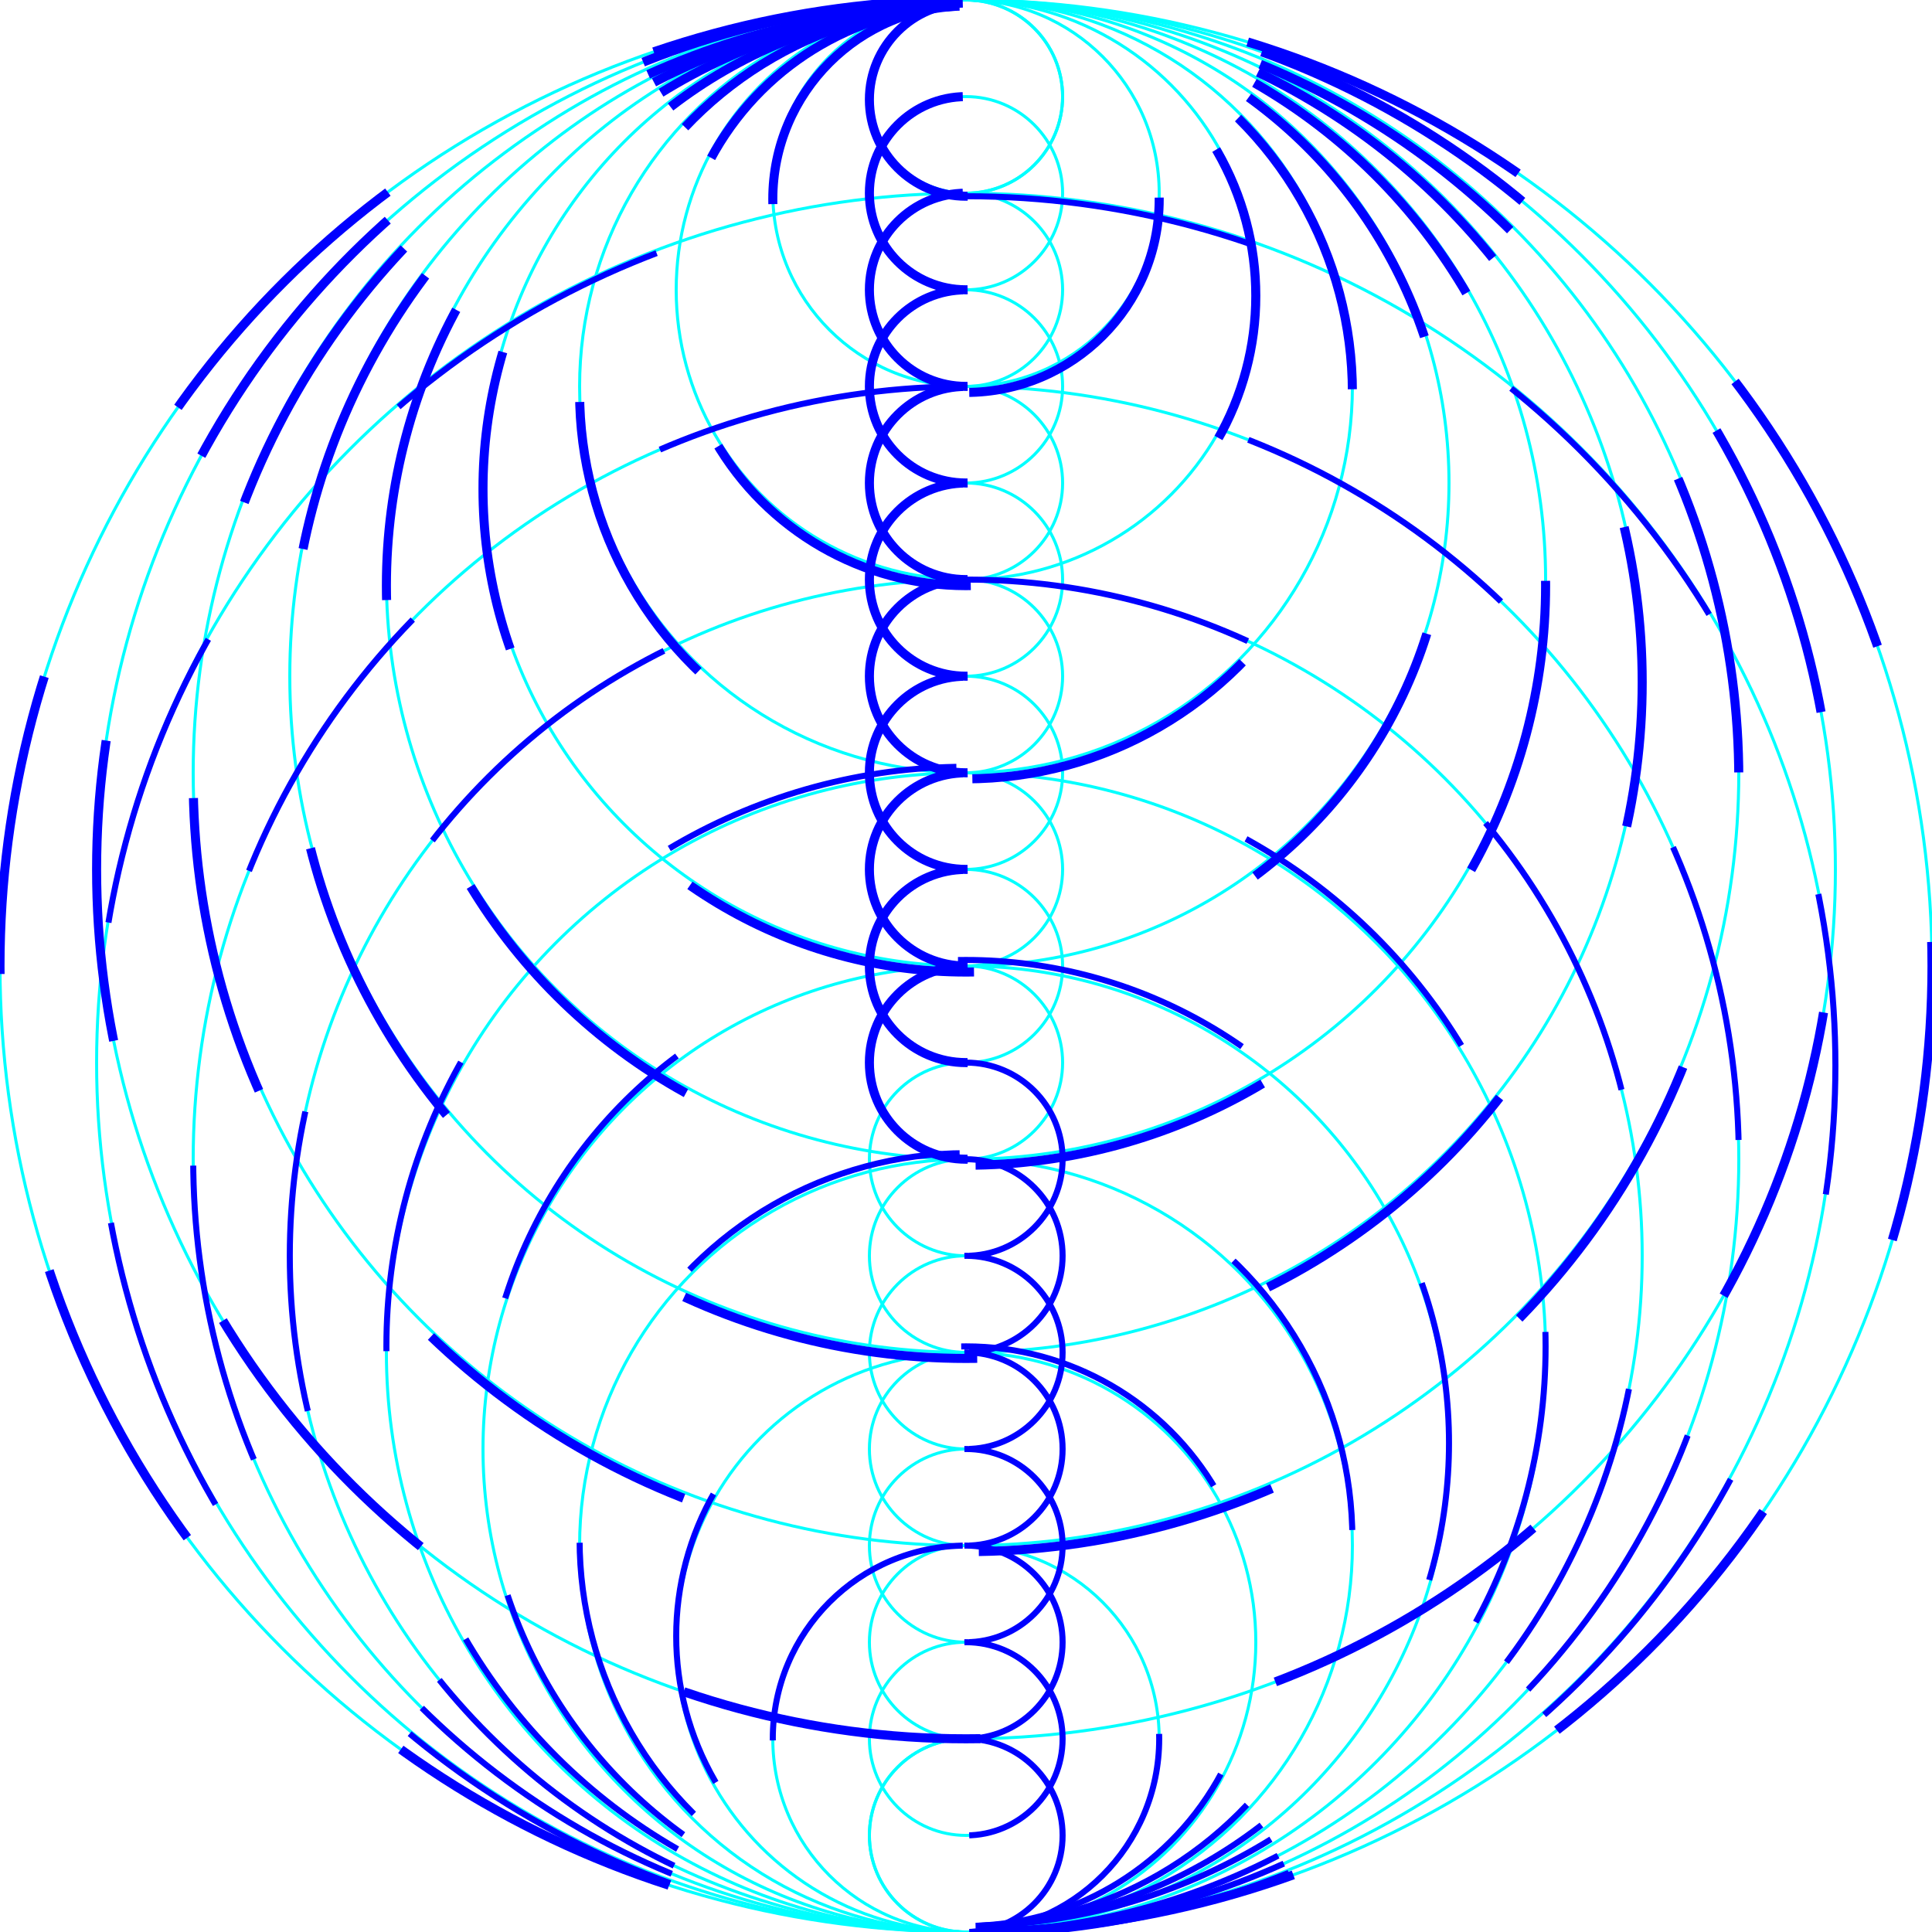 <?xml version="1.0" encoding="utf-8"?>

<svg 
  xmlns="http://www.w3.org/2000/svg" 
  xmlns:xlink="http://www.w3.org/1999/xlink" 
  height="640" 
  width="640" 
  viewBox="-64 -64 640 640">

  <!-- 底圖 小圓 -->

  <circle cx="256" cy="544" r="32" fill="none" stroke="cyan"/>
  <circle cx="256" cy="512" r="32" fill="none" stroke="cyan"/>
  <circle cx="256" cy="480" r="32" fill="none" stroke="cyan"/>
  <circle cx="256" cy="448" r="32" fill="none" stroke="cyan"/>
  <circle cx="256" cy="416" r="32" fill="none" stroke="cyan"/>
  <circle cx="256" cy="384" r="32" fill="none" stroke="cyan"/>
  <circle cx="256" cy="352" r="32" fill="none" stroke="cyan"/>
  <circle cx="256" cy="320" r="32" fill="none" stroke="cyan"/>
  <circle cx="256" cy="288" r="32" fill="none" stroke="cyan"/>

  <circle cx="256" cy="256" r="32" fill="none" stroke="cyan"/>

  <circle cx="256" cy="224" r="32" fill="none" stroke="cyan"/>
  <circle cx="256" cy="192" r="32" fill="none" stroke="cyan"/>
  <circle cx="256" cy="160" r="32" fill="none" stroke="cyan"/>
  <circle cx="256" cy="128" r="32" fill="none" stroke="cyan"/>
  <circle cx="256" cy="96"  r="32" fill="none" stroke="cyan"/>
  <circle cx="256" cy="64"  r="32" fill="none" stroke="cyan"/>
  <circle cx="256" cy="32"  r="32" fill="none" stroke="cyan"/>
  <circle cx="256" cy="0"   r="32" fill="none" stroke="cyan"/>
  <circle cx="256" cy="-32" r="32" fill="none" stroke="cyan"/>

  <!-- 底圖 下 大圓 -->
  <circle cx="256" cy="544" r="32" fill="none" stroke="cyan"/>
  <circle cx="256" cy="512" r="64" fill="none" stroke="cyan"/>
  <circle cx="256" cy="480" r="96" fill="none" stroke="cyan"/>
  <circle cx="256" cy="448" r="128" fill="none" stroke="cyan"/>
  <circle cx="256" cy="416" r="160" fill="none" stroke="cyan"/>
  <circle cx="256" cy="384" r="192" fill="none" stroke="cyan"/>
  <circle cx="256" cy="352" r="224" fill="none" stroke="cyan"/>
  <circle cx="256" cy="320" r="256" fill="none" stroke="cyan"/>
  <circle cx="256" cy="288" r="288" fill="none" stroke="cyan"/>
  <circle cx="256" cy="256" r="320" fill="none" stroke="cyan"/>

  <!-- 底圖 上 大圓 -->
  <circle cx="256" cy="224" r="288" fill="none" stroke="cyan"/>
  <circle cx="256" cy="192" r="256" fill="none" stroke="cyan"/>
  <circle cx="256" cy="160" r="224" fill="none" stroke="cyan"/>
  <circle cx="256" cy="128" r="192" fill="none" stroke="cyan"/>
  <circle cx="256" cy="96"  r="160" fill="none" stroke="cyan"/>
  <circle cx="256" cy="64"  r="128" fill="none" stroke="cyan"/>
  <circle cx="256" cy="32"  r="96" fill="none" stroke="cyan"/>
  <circle cx="256" cy="0"   r="64" fill="none" stroke="cyan"/>
  <circle cx="256" cy="-32" r="32" fill="none" stroke="cyan"/>

<!-- 跑圖 小圓1 -->
  <circle cx="256" cy="544" r="32" fill="none" stroke="blue" stroke-width="2" pathLength="100" stroke-dasharray="100" stroke-dashoffset="100" transform="rotate(90,256,544)">
    <animate attributeName="stroke-dashoffset" to="0" begin="1.0s" dur="1.0s" repeatCount="1" fill="freeze"/>
  </circle>

<!-- 跑圖 小圓2 -->
  <circle cx="224" cy="544" r="32" fill="none" stroke="blue" stroke-width="2" pathLength="100" stroke-dasharray="100" stroke-dashoffset="100" transform="rotate(90,256,544)">
    <animate attributeName="stroke-dashoffset" to="0" begin="2.0s" dur="1.0s" repeatCount="1" fill="freeze"/>
  </circle>

<!-- 跑圖 小圓3 -->
  <circle cx="192" cy="544" r="32" fill="none" stroke="blue" stroke-width="2" pathLength="100" stroke-dasharray="100" stroke-dashoffset="100" transform="rotate(90,256,544)">
    <animate attributeName="stroke-dashoffset" to="0" begin="3.0s" dur="1.0s" repeatCount="1" fill="freeze"/>
  </circle>

<!-- 跑圖 小圓4 -->
  <circle cx="160" cy="544" r="32" fill="none" stroke="blue" stroke-width="2" pathLength="100" stroke-dasharray="100" stroke-dashoffset="100" transform="rotate(90,256,544)">
    <animate attributeName="stroke-dashoffset" to="0" begin="4.0s" dur="1.0s" repeatCount="1" fill="freeze"/>
  </circle>

<!-- 跑圖 小圓5 -->
  <circle cx="128" cy="544" r="32" fill="none" stroke="blue" stroke-width="2" pathLength="100" stroke-dasharray="100" stroke-dashoffset="100" transform="rotate(90,256,544)">
    <animate attributeName="stroke-dashoffset" to="0" begin="5.0s" dur="1.0s" repeatCount="1" fill="freeze"/>
  </circle>

<!-- 跑圖 小圓6 -->
  <circle cx="96" cy="544" r="32" fill="none" stroke="blue" stroke-width="2" pathLength="100" stroke-dasharray="100" stroke-dashoffset="100" transform="rotate(90,256,544)">
    <animate attributeName="stroke-dashoffset" to="0" begin="6.0s" dur="1.0s" repeatCount="1" fill="freeze"/>
  </circle>

<!-- 跑圖 小圓7 -->
  <circle cx="64" cy="544" r="32" fill="none" stroke="blue" stroke-width="2" pathLength="100" stroke-dasharray="100" stroke-dashoffset="100" transform="rotate(90,256,544)">
    <animate attributeName="stroke-dashoffset" to="0" begin="7.0s" dur="1.0s" repeatCount="1" fill="freeze"/>
  </circle>

<!-- 跑圖 小圓8 -->
  <circle cx="32" cy="544" r="32" fill="none" stroke="blue" stroke-width="2" pathLength="100" stroke-dasharray="100" stroke-dashoffset="100" transform="rotate(90,256,544)">
    <animate attributeName="stroke-dashoffset" to="0" begin="8.0s" dur="1.0s" repeatCount="1" fill="freeze"/>
  </circle>



<!-- 跑圖 小圓10 -->
  <circle cx="224" cy="544" r="64" fill="none" stroke="blue" stroke-width="2" pathLength="100" stroke-dasharray="100" stroke-dashoffset="100" transform="rotate(90,256,544)">
    <animate attributeName="stroke-dashoffset" to="0" begin="1.0s" dur="1.0s" repeatCount="1" fill="freeze"/>
  </circle>

<!-- 跑圖 小圓11 -->
  <circle cx="190" cy="544" r="96" fill="none" stroke="blue" stroke-width="2" pathLength="100" stroke-dasharray="100" stroke-dashoffset="100" transform="rotate(90,256,544)">
    <animate attributeName="stroke-dashoffset" to="0" begin="1.0s" dur="1.0s" repeatCount="1" fill="freeze"/>
  </circle>

<!-- 跑圖 小圓12 -->
  <circle cx="158" cy="544" r="128" fill="none" stroke="blue" stroke-width="2" pathLength="100" stroke-dasharray="100" stroke-dashoffset="100" transform="rotate(90,256,544)">
    <animate attributeName="stroke-dashoffset" to="0" begin="1.0s" dur="1.0s" repeatCount="1" fill="freeze"/>
  </circle>

<!-- 跑圖 小圓13 -->
  <circle cx="126" cy="544" r="160" fill="none" stroke="blue" stroke-width="2" pathLength="100" stroke-dasharray="100" stroke-dashoffset="100" transform="rotate(90,256,544)">
    <animate attributeName="stroke-dashoffset" to="0" begin="1.0s" dur="1.0s" repeatCount="1" fill="freeze"/>
  </circle>

<!-- 跑圖 小圓14 -->
  <circle cx="94" cy="544" r="192" fill="none" stroke="blue" stroke-width="2" pathLength="100" stroke-dasharray="100" stroke-dashoffset="100" transform="rotate(90,256,544)">
    <animate attributeName="stroke-dashoffset" to="0" begin="1.0s" dur="1.0s" repeatCount="1" fill="freeze"/>
  </circle>

<!-- 跑圖 小圓15 -->
  <circle cx="64" cy="544" r="224" fill="none" stroke="blue" stroke-width="2" pathLength="100" stroke-dasharray="100" stroke-dashoffset="100" transform="rotate(90,256,544)">
    <animate attributeName="stroke-dashoffset" to="0" begin="1.0s" dur="1.0s" repeatCount="1" fill="freeze"/>
  </circle>

<!-- 跑圖 小圓16 -->
  <circle cx="32" cy="544" r="256" fill="none" stroke="blue" stroke-width="2" pathLength="100" stroke-dasharray="100" stroke-dashoffset="100" transform="rotate(90,256,544)">
    <animate attributeName="stroke-dashoffset" to="0" begin="1.0s" dur="1.0s" repeatCount="1" fill="freeze"/>
  </circle>

<!-- 跑圖 小圓17 -->
  <circle cx="1" cy="544" r="288" fill="none" stroke="blue" stroke-width="2" pathLength="100" stroke-dasharray="100" stroke-dashoffset="100" transform="rotate(90,256,544)">
    <animate attributeName="stroke-dashoffset" to="0" begin="1.0s" dur="1.0s" repeatCount="1" fill="freeze"/>
  </circle>

  



<!-- 跑圖 大圓1 -->
  <circle cx="256" cy="256" r="320" fill="none" stroke="blue" stroke-width="3" pathLength="100" stroke-dasharray="100" stroke-dashoffset="100" transform="rotate(90,256,256)">
    <animate attributeName="stroke-dashoffset" to="0" begin="1.0s" dur="2.0s" repeatCount="1" fill="freeze"/>
  </circle>

<!-- 跑圖 大圓2 -->
  <circle cx="256" cy="224" r="288" fill="none" stroke="blue" stroke-width="3" pathLength="100" stroke-dasharray="100" stroke-dashoffset="100" transform="rotate(-90,256,224)">
    <animate attributeName="stroke-dashoffset" to="0" begin="2.0s" dur="2.0s" repeatCount="1" fill="freeze"/>
  </circle>

<!-- 跑圖 大圓3 -->
  <circle cx="286" cy="224" r="256" fill="none" stroke="blue" stroke-width="3" pathLength="100" stroke-dasharray="100" stroke-dashoffset="100" transform="rotate(-90,256,224)">
    <animate attributeName="stroke-dashoffset" to="0" begin="3.0s" dur="2.0s" repeatCount="1" fill="freeze"/>
  </circle>

<!-- 跑圖 大圓4 -->
  <circle cx="318" cy="224" r="224" fill="none" stroke="blue" stroke-width="3" pathLength="100" stroke-dasharray="100" stroke-dashoffset="100" transform="rotate(-90,256,224)">
    <animate attributeName="stroke-dashoffset" to="0" begin="4.0s" dur="2.0s" repeatCount="1" fill="freeze"/>
  </circle>

<!-- 跑圖 大圓5 -->
  <circle cx="350" cy="224" r="192" fill="none" stroke="blue" stroke-width="3" pathLength="100" stroke-dasharray="100" stroke-dashoffset="100" transform="rotate(-90,256,224)">
    <animate attributeName="stroke-dashoffset" to="0" begin="5.0s" dur="2.0s" repeatCount="1" fill="freeze"/>
  </circle>

<!-- 跑圖 大圓6 -->
  <circle cx="382" cy="224" r="160" fill="none" stroke="blue" stroke-width="3" pathLength="100" stroke-dasharray="100" stroke-dashoffset="100" transform="rotate(-90,256,224)">
    <animate attributeName="stroke-dashoffset" to="0" begin="6.0s" dur="2.0s" repeatCount="1" fill="freeze"/>
  </circle>

<!-- 跑圖 大圓7 -->
  <circle cx="414" cy="224" r="128" fill="none" stroke="blue" stroke-width="3" pathLength="100" stroke-dasharray="100" stroke-dashoffset="100" transform="rotate(-90,256,224)">
    <animate attributeName="stroke-dashoffset" to="0" begin="7.0s" dur="2.0s" repeatCount="1" fill="freeze"/>
  </circle>

<!-- 跑圖 大圓8 -->
  <circle cx="446" cy="224" r="96" fill="none" stroke="blue" stroke-width="3" pathLength="100" stroke-dasharray="100" stroke-dashoffset="100" transform="rotate(-90,256,224)">
    <animate attributeName="stroke-dashoffset" to="0" begin="8.0s" dur="2.0s" repeatCount="1" fill="freeze"/>
  </circle>

<!-- 跑圖 大圓9 -->
  <circle cx="478" cy="224" r="64" fill="none" stroke="blue" stroke-width="3" pathLength="100" stroke-dasharray="100" stroke-dashoffset="100" transform="rotate(-90,256,224)">
    <animate attributeName="stroke-dashoffset" to="0" begin="9.0s" dur="2.0s" repeatCount="1" fill="freeze"/>
  </circle>

<!-- 跑圖 大圓10 -->
  <circle cx="511" cy="224" r="32" fill="none" stroke="blue" stroke-width="3" pathLength="100" stroke-dasharray="100" stroke-dashoffset="100" transform="rotate(-90,256,224)">
    <animate attributeName="stroke-dashoffset" to="0" begin="1.0s" dur="1.0s" repeatCount="1" fill="freeze"/>
  </circle>
    
<!-- 跑圖 上小2 -->
  <circle cx="480" cy="224" r="32" fill="none" stroke="blue" stroke-width="3" pathLength="100" stroke-dasharray="100" stroke-dashoffset="100" transform="rotate(-90,256,224)">
    <animate attributeName="stroke-dashoffset" to="0" begin="2.0s" dur="1.0s" repeatCount="1" fill="freeze"/>
  </circle>

<!-- 跑圖 上小3 -->
  <circle cx="448" cy="224" r="32" fill="none" stroke="blue" stroke-width="3" pathLength="100" stroke-dasharray="100" stroke-dashoffset="100" transform="rotate(-90,256,224)">
    <animate attributeName="stroke-dashoffset" to="0" begin="3.0s" dur="1.0s" repeatCount="1" fill="freeze"/>
  </circle>

<!-- 跑圖 上小4 -->
  <circle cx="416" cy="224" r="32" fill="none" stroke="blue" stroke-width="3" pathLength="100" stroke-dasharray="100" stroke-dashoffset="100" transform="rotate(-90,256,224)">
    <animate attributeName="stroke-dashoffset" to="0" begin="4.0s" dur="1.0s" repeatCount="1" fill="freeze"/>
  </circle>

<!-- 跑圖 上小5 -->
  <circle cx="384" cy="224" r="32" fill="none" stroke="blue" stroke-width="3" pathLength="100" stroke-dasharray="100" stroke-dashoffset="100" transform="rotate(-90,256,224)">
    <animate attributeName="stroke-dashoffset" to="0" begin="5.0s" dur="1.0s" repeatCount="1" fill="freeze"/>
  </circle>

<!-- 跑圖 上小6 -->
  <circle cx="352" cy="224" r="32" fill="none" stroke="blue" stroke-width="3" pathLength="100" stroke-dasharray="100" stroke-dashoffset="100" transform="rotate(-90,256,224)">
    <animate attributeName="stroke-dashoffset" to="0" begin="6.0s" dur="1.0s" repeatCount="1" fill="freeze"/>
  </circle>

<!-- 跑圖 上小7 -->
  <circle cx="320" cy="224" r="32" fill="none" stroke="blue" stroke-width="3" pathLength="100" stroke-dasharray="100" stroke-dashoffset="100" transform="rotate(-90,256,224)">
    <animate attributeName="stroke-dashoffset" to="0" begin="7.0s" dur="1.0s" repeatCount="1" fill="freeze"/>
  </circle>

<!-- 跑圖 上小8 -->
  <circle cx="288" cy="224" r="32" fill="none" stroke="blue" stroke-width="3" pathLength="100" stroke-dasharray="100" stroke-dashoffset="100" transform="rotate(-90,256,224)">
    <animate attributeName="stroke-dashoffset" to="0" begin="8.0s" dur="1.0s" repeatCount="1" fill="freeze"/>
  </circle>

<!-- 跑圖 上小9 -->
  <circle cx="256" cy="224" r="32" fill="none" stroke="blue" stroke-width="3" pathLength="100" stroke-dasharray="100" stroke-dashoffset="100" transform="rotate(-90,256,224)">
    <animate attributeName="stroke-dashoffset" to="0" begin="9.0s" dur="1.0s" repeatCount="1" fill="freeze"/>
  </circle>

<!-- 跑圖 上小10 -->
  <circle cx="224" cy="224" r="32" fill="none" stroke="blue" stroke-width="3" pathLength="100" stroke-dasharray="100" stroke-dashoffset="100" transform="rotate(-90,256,224)">
    <animate attributeName="stroke-dashoffset" to="0" begin="10.0s" dur="1.0s" repeatCount="1" fill="freeze"/>
  </circle>

<!-- 跑圖 上小11 -->
  <circle cx="192" cy="224" r="32" fill="none" stroke="blue" stroke-width="3" pathLength="100" stroke-dasharray="100" stroke-dashoffset="100" transform="rotate(-90,256,224)">
    <animate attributeName="stroke-dashoffset" to="0" begin="11.0s" dur="1.0s" repeatCount="1" fill="freeze"/>
  </circle>


</svg>

